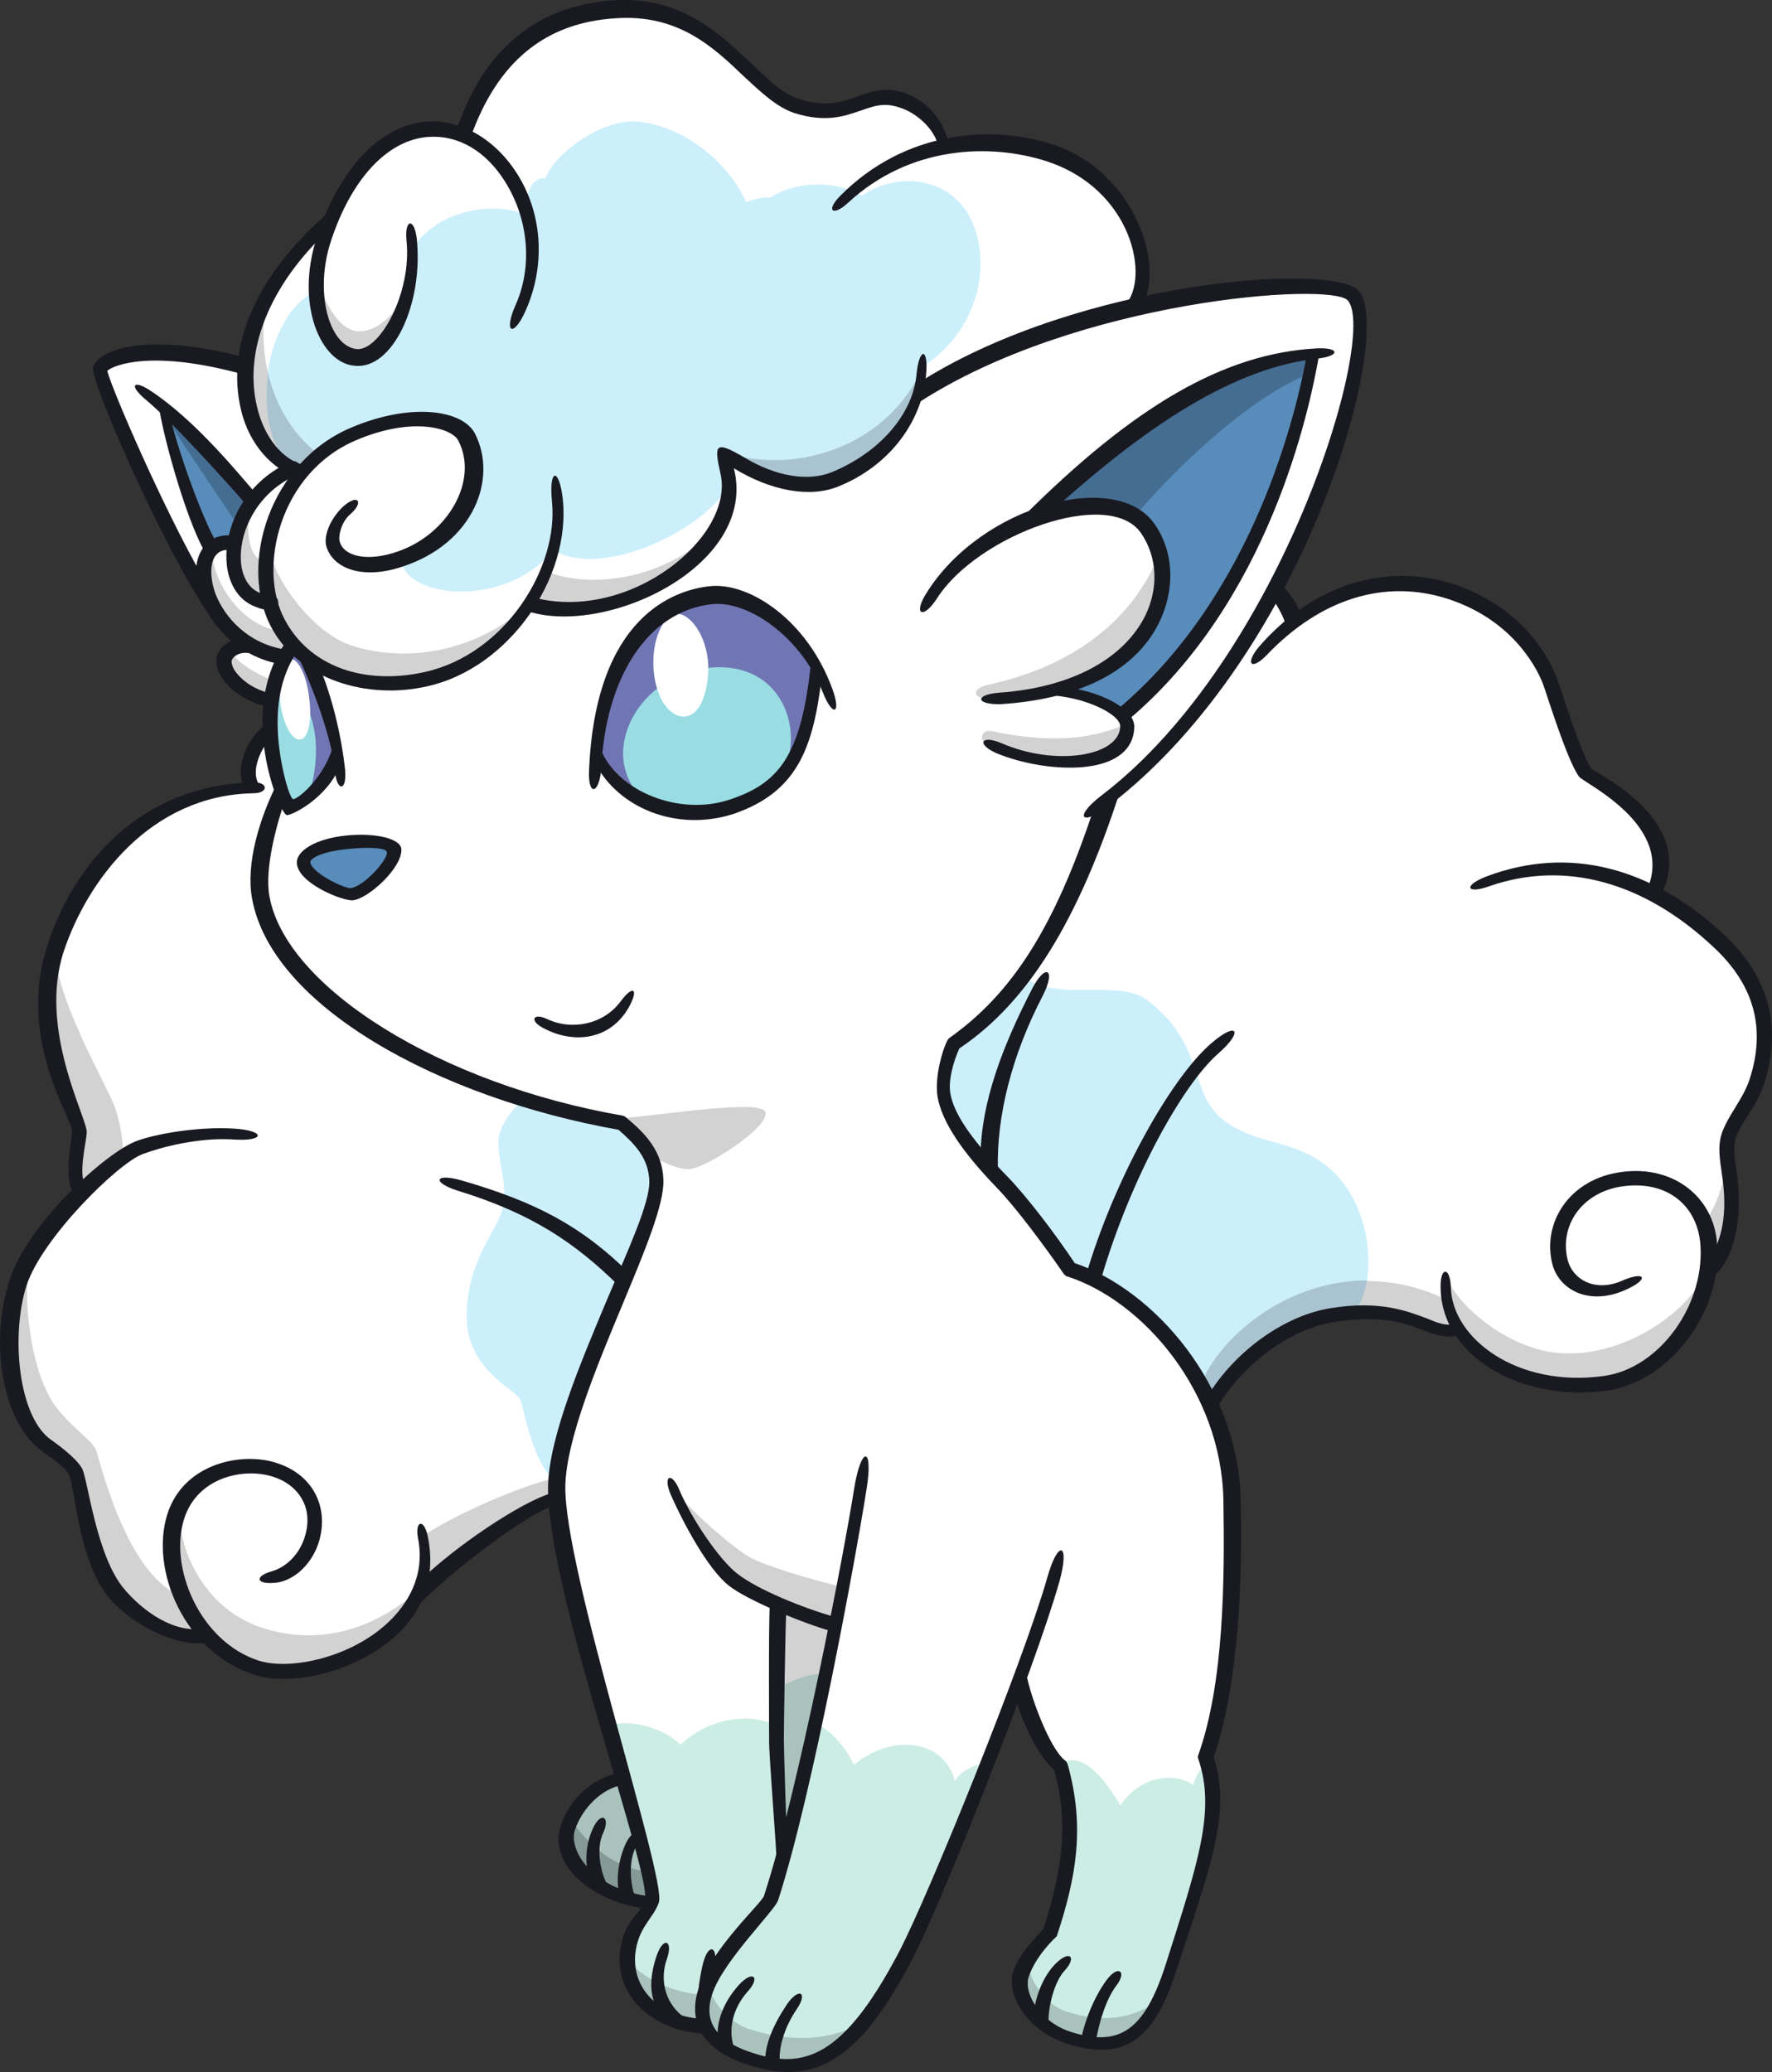 <?xml version="1.0" encoding="UTF-8" standalone="no"?>
<svg
   xmlns:dc="http://purl.org/dc/elements/1.1/"
   xmlns:cc="http://creativecommons.org/ns#"
   xmlns:rdf="http://www.w3.org/1999/02/22-rdf-syntax-ns#"
   xmlns:svg="http://www.w3.org/2000/svg"
   xmlns="http://www.w3.org/2000/svg"
   xml:space="preserve"
   style="enable-background:new 0 0 295.676 345.586;"
   viewBox="0 0 295.676 345.586"
   y="0px"
   x="0px"
   id="Layer_1"
   version="1.1"><rect x="0" y="0" width="295.676" height="345.586" fill="#333333" stroke="none"/><defs
     id="defs108" /><style
     id="style3"
     type="text/css">
	.st0{fill:#FFFFFF;}
	.st1{fill:#7076B4;}
	.st2{fill:#D3D2D2;}
	.st3{fill:#99DDE3;}
	.st4{fill:#CCEDE4;}
	.st5{fill:#A9C3BC;}
	.st6{fill:#CCEFFC;}
	.st7{fill:#588CBA;}
	.st8{fill:#456D92;}
	.st9{fill:#A9C4D0;}
	.st10{fill:#859995;}
	.st11{fill:#191A21;}
</style><g
     id="g5"><path
       d="M92.733,249.805c-3.849,1.39-14.433,7.377-22.665,15.609   c-2.245,4.17-9.194,11.226-16.571,12.402c-7.377,1.176-12.723,1.283-19.03-5.239c-2.78,0.321-10.798-0.962-15.823-8.66   c-5.025-7.698-4.811-16.785-5.987-18.817c-1.176-2.138-9.301-6.201-10.584-14.861c-1.176-8.66-0.535-13.792,1.283-17.854   c1.817-4.17,7.484-10.798,10.264-13.471c-0.962-2.673-0.962-5.346-0.855-6.736c0.214-1.497,1.069-2.994,0.535-4.276   c-0.535-1.176-3.635-8.553-4.704-12.723s-1.497-13.15,1.817-20.42c3.314-7.27,8.767-14.754,14.112-17.961   c5.346-3.1,11.44-5.559,17.106-5.773c-0.428-4.276,1.069-7.805,3.207-9.088c2.245-1.283,41.268-5.346,48.752-8.125   c7.484-2.887,106.484-28.653,108.837-26.621c2.352,2.031,11.333,8.66,13.257,16.571c8.66-6.201,17.747-8.018,25.873-5.346   c4.918,1.604,12.081,5.987,14.54,10.905c1.176,2.352,7.377,18.282,8.125,19.137c0.748,0.855,10.157,6.094,11.44,10.584   c1.283,4.49,1.069,7.484,0,9.836c5.132,2.887,14.968,10.584,16.678,16.144c1.817,5.559,2.031,10.37,0.748,14.54   c-1.283,4.063-4.383,7.805-5.132,10.264c-0.855,2.459,2.031,10.264,0.107,16.144c-1.069,3.207-3.1,5.132-3.1,5.132   c-0.535,2.78-0.748,3.956-1.176,5.239c-3.956,12.295-16.678,17.534-29.615,13.257c-2.031-0.641-8.767-4.063-11.226-8.125   c-1.39,0.535-3.956-0.214-5.346-0.855c-1.39-0.641-9.622-3.742-17.747-1.39c-8.125,2.352-13.899,9.088-17.961,14.647l-54.846-4.704   L92.733,249.805z"
       class="st0"
       id="path81192" /><path
       d="M103.745,187.261c2.994,2.459,5.987,7.056,5.773,9.622   c-0.107,1.817-3.528,12.829-7.484,21.062c-3.956,8.232-9.515,24.59-9.194,29.508c0.214,5.025,6.629,33.464,11.119,48.966   c-4.17,1.283-8.125,4.811-9.408,8.66c-1.283,3.849,3.207,10.905,13.792,12.402c-1.817,2.78-3.207,5.132-3.849,7.056   c-0.641,1.924,1.39,13.15,13.043,13.364c0.962,1.817,4.276,4.383,7.591,5.453c8.553,2.78,14.112-0.214,20.527-8.446   c2.566-3.207,7.377-11.76,9.729-17.854c2.459-6.094,13.685-33.998,14.54-36.564c1.069,3.956,3.849,10.905,7.27,14.112   c0.855,4.597,1.924,9.622,1.283,13.043c-0.641,3.421-2.245,12.509-2.994,14.647c-1.604,1.497-4.383,5.025-5.132,7.27   c-0.748,2.352,1.604,8.553,7.591,10.477c8.553,2.78,13.685,0.641,17.534-11.226c0.641-2.138,5.025-16.999,5.773-20.206   c0.641-3.207,1.497-7.056,1.176-9.729c-0.321-2.673-1.069-6.094-1.069-6.094c1.604-4.811,3.635-15.93,3.742-23.2   c0.107-7.27,0.641-20.848,0-24.697c-0.748-3.956-3.1-12.829-8.66-19.886c-5.452-7.056-12.295-11.547-17.641-13.257   c-3.742-5.132-8.232-11.974-11.012-14.433c-2.78-2.459-8.339-9.194-8.981-10.905s-1.711-4.276-1.283-6.415   c0.428-2.031,1.283-4.704,1.604-5.773c0.428-1.069-0.855-4.383-7.698-6.201c-21.062-5.452-42.979,5.88-47.362,13.257   C102.355,184.054,103.745,187.261,103.745,187.261"
       class="st0"
       id="path81196" /><path
       d="M159.019,174.218c3.742-2.566,10.798-8.66,14.54-15.395   c3.742-6.736,8.232-16.892,10.905-25.231c6.736-5.346,19.03-17.534,26.728-32.181c13.471-25.766,18.389-49.393,14.112-52.494   c-4.17-3.1-45.545,0.214-71.952,16.251c-5.666,3.421-108.943-2.78-112.579-3.956c-13.15-4.383-23.521-1.39-24.055,0.214   c-0.535,1.604,12.295,29.401,17.427,37.312c2.673,4.17,5.239,7.484,6.522,8.446c-2.245,0.641-3.635,2.352-3.207,3.742   c0.428,1.39,3.314,5.025,7.698,5.88c-0.641,2.994,0,10.691,1.711,15.502c-1.711,4.49-4.383,11.012-3.528,15.93   c0.748,4.918,6.094,18.71,23.948,26.942c17.854,8.232,29.08,11.333,35.709,12.081C118.499,189.079,144.158,184.268,159.019,174.218   "
       class="st0"
       id="path81200" /><path
       d="M40.988,60.677c-0.748,4.704,1.817,15.716,9.088,18.175   c-2.994,4.276-6.415,11.974-5.773,17.534c1.283,11.44,10.691,17.64,21.596,17.64c10.798,0,18.068-7.056,22.345-13.15   c14.647,3.207,36.35-6.415,32.715-24.59c4.276,2.566,10.37,5.132,15.288,4.704c4.918-0.428,14.754-6.522,16.999-15.716   c7.056-3.421,22.238-10.691,35.816-13.899c4.383-11.333-2.673-22.131-14.754-25.98c-2.031-0.641-9.194-2.566-16.892-0.962   c-0.855-2.459-3.742-6.201-7.377-7.377c-5.773-1.924-9.088,3.635-17.213,0.962c-6.522-2.138-10.477-11.44-21.81-15.182   C99.255-1.011,83.004,4.335,76.91,22.83c-10.691-3.528-18.923,4.49-22.452,15.288C48.044,41.219,42.27,52.231,40.988,60.677"
       class="st0"
       id="path81204" /><path
       d="M45.05,116.806c-0.214,3.528,1.711,17.32,3.421,17.961   c1.711,0.641,6.201-3.849,8.125-9.194c-1.39-5.987-4.276-15.823-7.698-17.854C47.081,109.964,45.264,112.423,45.05,116.806"
       class="st1"
       id="path81208" /><path
       d="M115.185,99.914c-5.346,1.497-14.005,7.056-15.93,26.407   c5.025,6.949,12.188,9.836,21.062,8.66c8.981-1.283,15.075-10.05,15.716-23.628C129.618,102.266,124.272,97.455,115.185,99.914"
       class="st1"
       id="path81212" /><path
       d="M129.511,279.74c-0.107,4.918-0.214,9.408,0,11.974   c0.214,2.566,1.069,16.892,1.069,16.892s3.207-11.119,4.597-17.32c1.39-6.308,4.17-20.206,4.17-20.206l-9.729-3.742L129.511,279.74   z"
       class="st2"
       id="path81216" /><path
       d="M129.511,130.384c5.346-6.094,2.245-20.848-11.974-18.923   c-11.76,1.711-18.282,15.288-9.515,22.452c4.063,1.497,7.912,2.031,11.226,1.39C126.196,134.126,129.511,130.384,129.511,130.384"
       class="st3"
       id="path81220" /><path
       d="M51.465,132.95c2.459-7.912,0.962-13.792-1.39-16.999   c-1.176-1.711-3.1-1.711-4.597-0.428c-1.39,6.415,1.497,18.817,2.994,19.137C49.861,135.088,51.465,132.95,51.465,132.95"
       class="st3"
       id="path81224" /><path
       d="M129.511,287.759c-4.918-2.352-11.653-0.855-15.93,3.207   c-3.849-3.421-9.194-4.17-12.188-3.1c2.031,7.377,8.018,28.439,7.698,29.401c-0.321,0.962-2.994,3.421-4.063,6.736   c-1.069,3.314,0.321,13.471,12.509,13.899c-0.428-3.207-0.321-7.698,2.887-11.012c3.314-3.314,8.018-9.194,8.232-10.05   c0.321-0.855,1.924-7.056,1.924-7.056L129.511,287.759z"
       class="st4"
       id="path81228" /><path
       d="M164.792,294.067c-1.604,0-4.49,1.176-5.452,2.994   c-1.817-6.949-10.477-8.018-16.892-2.673c-0.962-2.566-4.063-6.094-6.201-6.842c-1.817,6.949-6.415,28.118-7.484,29.294   c-1.069,1.176-8.767,9.194-10.905,15.823c-1.497,4.597,0,8.446,7.27,10.798c7.27,2.352,13.899,0.321,18.175-5.239   c4.383-5.452,7.912-11.44,11.012-18.816C157.415,312.028,164.792,294.067,164.792,294.067"
       class="st4"
       id="path81232" /><path
       d="M201.356,294.067c-0.748,0.428-1.924,2.138-2.245,3.635   c-2.887-2.031-8.553-1.817-12.188,3.421c-3.314-5.773-7.056-9.088-10.05-6.842c1.39,4.063,2.138,10.691,1.711,13.364   s-2.459,12.616-3.421,14.968c-1.924,1.711-3.956,4.918-4.597,7.056c-0.748,2.245,1.176,8.018,7.27,9.943   c10.264,3.314,14.433-1.176,16.892-8.767c0.535-1.604,5.559-17.854,6.842-23.734C203.28,299.091,201.356,294.067,201.356,294.067"
       class="st4"
       id="path81236" /><path
       d="M137.743,279.313c-2.352-0.641-7.484,1.711-8.339,2.78   c-0.214,4.918,0,9.088,0.214,11.867c0.214,2.78,1.069,14.219,1.069,14.219c2.138-6.628,3.1-10.691,4.383-16.037   C136.246,286.903,137.743,279.313,137.743,279.313"
       class="st5"
       id="path81240" /><path
       d="M93.054,247.667c-4.597-4.17-5.452-12.616-6.308-14.326   c-0.855-1.711-9.301-5.025-8.874-14.54c0.428-9.408,5.132-13.257,6.094-17.641c0.855-4.383-1.604-9.088-0.535-12.295   c1.069-3.207,3.956-5.773,4.811-5.88c4.704,1.924,10.691,3.528,15.395,4.17c2.994,2.994,5.559,6.949,5.773,8.981   c0.214,2.031-0.962,7.163-3.207,12.081c-2.245,4.918-7.056,16.464-8.767,20.741c-1.817,4.276-3.528,10.157-4.17,12.616   C92.947,244.245,93.054,247.667,93.054,247.667"
       class="st6"
       id="path81244" /><path
       d="M226.159,218.907c3.742-5.666,2.673-17.106-3.421-23.2   c-5.987-5.987-12.936-4.383-18.71-8.981c-5.773-4.597-2.78-12.509-12.723-19.993c-4.704-3.528-15.288,0.535-20.634-3.956   c-2.994,3.421-6.842,8.446-11.653,11.44c-1.283,3.421-2.138,6.522-1.604,8.767c0.535,2.352,3.1,6.308,4.811,8.66   c1.711,2.352,5.132,5.346,6.415,6.842c1.283,1.497,6.201,7.805,7.27,9.408c0.962,1.604,2.352,3.849,2.352,3.849   c2.673,0.855,9.408,3.849,13.685,8.767c4.17,4.918,8.125,9.301,10.05,13.685c5.559-7.484,11.44-12.081,15.93-13.578   C222.524,219.121,226.159,218.907,226.159,218.907"
       class="st6"
       id="path81248" /><path
       d="M112.726,102.373c2.459-0.214,5.239,3.742,5.452,8.553   c0.107,3.742-1.069,8.125-3.635,8.553c-2.352,0.428-4.918-2.352-5.452-7.377C108.556,106.436,110.908,102.587,112.726,102.373"
       class="st0"
       id="path81252" /><path
       d="M48.258,109.857c1.39-0.214,2.887,2.673,3.314,6.415   c0.535,3.742-0.107,6.842-1.39,7.056c-1.711,0.321-3.1-3.314-3.421-6.308C46.44,113.492,47.081,110.071,48.258,109.857"
       class="st0"
       id="path81256" /><path
       d="M66.86,93.285c0.748,6.629,17.534,8.232,25.445-1.497   c9.408,5.239,27.369-5.132,29.294-11.226c-0.214-1.711-0.641-3.742-1.604-5.559c7.912,6.094,15.075,7.056,19.886,4.597   c8.553-4.383,13.257-9.836,13.685-18.175c10.157-6.308,12.081-18.175,8.125-25.445c-3.421-6.308-11.974-7.484-17.854-3.314   c-3.956-2.566-11.226-2.566-15.288,0.321c-0.748-0.214-2.887,0.214-4.063,0.748c-2.78-6.522-10.584-13.043-18.603-13.471   c-5.773-0.214-13.471,5.452-14.861,9.515c-1.711-0.321-3.421,1.39-3.207,5.987c-6.736-2.459-15.181-0.107-19.03,5.666   c-0.107,11.546-4.811,18.496-9.515,18.175c-4.063-0.321-6.522-5.239-6.736-11.012c-9.729,4.811-11.333,27.37-1.924,29.935   c6.201-6.949,17.106-10.05,23.734-7.805c4.704,1.497,5.132,7.377,3.849,11.44C76.482,87.619,71.244,92.216,66.86,93.285"
       class="st6"
       id="path81260" /><path
       d="M50.61,143.748c0.107,1.497,5.025,5.452,8.018,5.452   c2.994,0,7.27-5.132,7.27-7.27c-0.107-2.031-5.132-2.138-8.232-1.711C54.565,140.861,50.503,142.144,50.61,143.748"
       class="st7"
       id="path81264" /><path
       d="M37.139,77.783c-3.207-3.1-6.736-7.163-9.515-9.515   c0.535,3.742,4.383,17.641,7.591,23.2c1.176-0.641,2.78-1.069,3.742-1.069c0.641-1.817,1.711-4.811,3.1-6.629   C40.56,81.311,38.849,79.494,37.139,77.783"
       class="st7"
       id="path81268" /><path
       d="M191.627,70.299c6.308-4.063,17.961-10.905,27.156-11.226   c-2.031,9.729-4.49,21.81-10.37,32.181c-5.88,10.37-14.112,23.841-21.382,27.797c-3.207-2.459-7.27-3.421-11.333-4.17   c15.395-3.528,20.848-15.823,17.213-23.841c-2.994-6.522-7.163-8.125-18.71-5.452C178.797,80.991,185.105,74.469,191.627,70.299"
       class="st7"
       id="path81272" /><path
       d="M94.444,305.613c-0.321,5.346,3.635,9.622,14.219,11.653   c-0.107-3.1-0.535-5.987-1.924-10.584c-1.39-4.597-2.994-10.05-2.994-10.05C100.11,297.381,94.657,301.978,94.444,305.613"
       class="st5"
       id="path81276" /><path
       d="M27.837,69.765c3.742,5.987,9.088,13.685,11.974,18.068   l2.245-4.17c0,0-4.17-5.132-7.377-8.66C31.365,71.689,27.837,69.765,27.837,69.765"
       class="st8"
       id="path81280" /><path
       d="M189.595,85.802c8.553-9.943,20.1-19.993,28.545-23.307   l0.641-3.421c0,0-10.157,0.214-23.734,9.088c-13.578,8.874-17.641,13.15-21.169,16.892   C184.464,83.129,189.595,85.802,189.595,85.802"
       class="st8"
       id="path81284" /><path
       d="M102.676,186.513c3.956,0.107,24.162-3.421,25.017-1.069   c0.962,2.352-9.622,9.194-12.402,9.515c-2.78,0.428-7.591-2.887-7.591-2.887C106.738,189.72,102.676,186.513,102.676,186.513"
       class="st2"
       id="path81288" /><path
       d="M112.298,247.987c2.352,3.742,10.477,10.477,12.829,11.76   c2.352,1.283,9.301,3.528,15.823,5.025l-1.604,6.308c-6.201-1.924-14.968-5.452-17.961-7.912c-2.994-2.352-6.522-9.408-6.522-9.408   L112.298,247.987z"
       class="st2"
       id="path81292" /><path
       d="M104.707,326.033c0.428,2.887,7.484,6.736,13.15,6.629   c0,0-1.176,3.207-0.107,4.918c0,0-4.704,0.962-9.088-2.459C104.279,331.7,104.707,326.033,104.707,326.033"
       class="st5"
       id="path81296" /><path
       d="M118.285,330.951c0.321,2.994,3.528,6.415,6.736,7.484   c5.666,1.817,12.295,2.459,18.71-0.962c-4.704,4.704-8.446,9.194-19.565,5.559c-3.849-1.283-5.88-3.528-6.842-6.628   C116.361,333.196,118.285,330.951,118.285,330.951"
       class="st5"
       id="path81300" /><path
       d="M171.741,327.744c-0.535,1.176,2.245,6.415,5.987,7.698   c6.415,2.138,11.333,1.176,15.502-1.711c-1.497,4.597-6.308,9.088-15.93,5.987c-5.666-1.817-7.27-7.056-7.27-8.874   C170.137,329.027,171.741,327.744,171.741,327.744"
       class="st5"
       id="path81304" /><path
       d="M5.386,208.964c-1.924,5.132-0.641,19.458,3.849,25.552   c2.994,3.956,6.201,5.666,6.842,7.484c0.641,1.817,5.025,20.527,13.899,24.055l4.276,6.736c0,0-6.415,0.962-12.723-4.704   c-6.308-5.559-8.018-20.634-9.088-22.879c-1.069-2.245-7.056-3.421-8.981-9.836c-1.924-6.415-2.566-12.723-1.497-17.534   C3.141,212.92,5.386,208.964,5.386,208.964"
       class="st2"
       id="path81308" /><path
       d="M30.403,251.088c-1.497,4.49,2.352,16.892,13.364,20.42   c15.502,5.025,26.407-6.736,26.407-6.736s-2.994,8.66-9.836,10.905c-6.842,2.245-11.44,4.49-17.854,2.352   c-6.522-2.138-10.477-7.056-13.471-14.647C25.913,255.899,30.403,251.088,30.403,251.088"
       class="st2"
       id="path81312" /><path
       d="M70.495,256.22c4.704-3.207,15.716-8.232,22.238-9.729   l-0.107,3.314c-5.666,2.352-22.665,15.609-22.665,15.609s1.283-3.528,1.176-5.773C71.03,257.396,70.495,256.22,70.495,256.22"
       class="st2"
       id="path81316" /><path
       d="M20.567,192.928c-0.107-3.314-0.428-5.239-1.39-8.232   c-0.962-2.994-10.691-19.458-9.836-26.728c-1.924,7.056-2.031,14.219-0.428,18.71c1.497,4.49,4.276,10.905,4.276,12.509   c0,1.497-0.962,7.163,0.214,9.836C16.077,196.456,20.567,192.928,20.567,192.928"
       class="st2"
       id="path81320" /><path
       d="M241.448,212.813c0.535,2.887,6.415,9.408,14.326,11.974   c12.723,4.17,27.263-6.308,28.973-13.471c-1.069,13.578-14.54,23.521-29.508,18.603c-8.66-2.78-11.119-6.628-12.402-8.981   C241.02,217.517,241.448,212.813,241.448,212.813"
       class="st2"
       id="path81324" /><path
       d="M241.341,216.769c-4.597-2.245-9.088-3.1-13.364-3.1   c-0.321,2.031-0.962,3.849-1.817,5.239c2.138-0.214,3.849-0.214,5.346,0.214c3.207,0.748,7.805,2.887,8.767,2.994   c0.855,0.107,2.994-0.321,2.994-0.321L241.341,216.769z"
       class="st2"
       id="path81328" /><path
       d="M228.084,213.562c-13.792,0-24.804,9.836-27.69,17.32   l0.321,0.641c0.535,0.855,0.962,1.711,1.283,2.566c0,0,6.522-10.157,14.005-12.829c0.641-0.321,1.283-0.535,1.924-0.748   c2.459-0.748,4.704-1.176,6.094-1.39c0.748-0.107,1.39-0.214,2.031-0.321C227.122,217.41,227.763,215.593,228.084,213.562"
       class="st9"
       id="path81332" /><path
       d="M288.168,192.393c-0.214,4.704-1.924,9.301-3.849,11.44   c0.535,2.459,1.069,4.704,0.855,7.27c2.138-2.031,3.314-4.063,3.528-7.377C288.917,200.518,288.168,192.393,288.168,192.393"
       class="st2"
       id="path81336" /><path
       d="M44.943,90.292c-0.535,4.383,6.522,14.968,13.578,17.32   c11.119,3.635,22.879-0.214,30.042-7.163c0,0-2.245,5.88-12.616,11.44c-6.522,3.421-15.502,2.352-18.603,1.283   c-3.1-1.069-9.301-4.276-11.76-11.226C43.126,94.996,44.943,90.292,44.943,90.292"
       class="st2"
       id="path81340" /><path
       d="M91.45,95.424c8.767,3.207,21.276,0.321,28.545-7.912   c-12.295,17.427-31.646,13.257-31.646,13.257s1.283-1.817,1.817-2.78C90.809,97.027,91.45,95.424,91.45,95.424"
       class="st2"
       id="path81344" /><path
       d="M42.164,84.305c-1.497,2.887-0.748,9.515,2.138,9.194   c-0.107,3.956,0.214,5.452,0.535,6.842c-2.245-0.428-4.918-1.283-5.987-6.629C37.887,88.368,42.164,84.305,42.164,84.305"
       class="st2"
       id="path81348" /><path
       d="M35.535,91.789C35,94.996,38.849,103.87,46.547,105.26   l2.352,2.352l-1.39,2.566c-4.276-1.497-7.163-2.994-10.477-6.629c-3.314-3.635-3.314-6.736-2.994-8.874   C34.359,92.537,35.535,91.789,35.535,91.789"
       class="st2"
       id="path81352" /><path
       d="M38.636,108.36c0,1.39,3.314,3.849,7.27,5.239l-0.748,2.994   c-4.383-1.283-6.522-3.1-7.484-5.239C36.604,109.002,38.636,108.36,38.636,108.36"
       class="st2"
       id="path81356" /><path
       d="M187.885,120.762c-6.201,2.78-13.257,3.1-22.452,1.176   c-1.604-0.321-2.138,1.497-0.962,2.031c1.176,0.535,5.987,3.1,12.295,3.1c6.415,0,8.553-0.535,10.05-2.994   C188.419,121.724,187.885,120.762,187.885,120.762"
       class="st2"
       id="path81360" /><path
       d="M193.337,92.644c-4.17,10.157-13.364,18.282-28.545,21.596   c-2.78,0.641-2.459,2.245,0.107,2.352s16.571-1.283,22.879-7.484C196.545,100.449,193.337,92.644,193.337,92.644"
       class="st2"
       id="path81364" /><path
       d="M120.851,75.431c12.829,4.17,27.904-1.817,33.143-14.326   c-0.428,4.17-2.352,12.188-11.119,17.106C130.58,84.946,120.851,75.431,120.851,75.431"
       class="st9"
       id="path81368" /><path
       d="M53.176,44.213c-0.428,4.383,2.994,10.691,6.308,11.012   c4.063,0.428,7.698-4.49,8.66-7.484c-1.39,5.025-3.314,12.081-8.874,11.867c-5.559-0.321-5.987-5.987-6.522-8.018   C52.32,49.665,53.176,44.213,53.176,44.213"
       class="st2"
       id="path81372" /><path
       d="M44.729,62.281c-1.283-5.452-0.855-10.798,0.535-13.685   c0,0-6.415,8.446-3.742,19.672c1.924,8.232,8.553,10.584,8.553,10.584s0.214-0.214,0.428-0.428   C45.585,76.928,43.767,69.444,44.729,62.281"
       class="st2"
       id="path81376" /><path
       d="M44.729,62.281c-0.962,7.163,0.748,14.54,5.773,16.144   c0.535-0.535,1.604-1.39,2.78-2.566C48.578,72.331,45.905,67.199,44.729,62.281"
       class="st9"
       id="path81380" /><path
       d="M95.299,303.047c0.107,1.283,5.666,8.66,12.936,9.088   l1.176,4.597l-0.962,0.748c0,0-5.452-0.748-9.088-3.1c-3.635-2.352-4.918-5.987-5.025-7.377   C94.23,305.506,95.299,303.047,95.299,303.047"
       class="st10"
       id="path81384" /><path
       d="M124.914,344.422c-9.301-2.994-9.729-8.553-8.339-12.829   c2.245-6.736,10.584-14.219,10.905-15.395c5.773-17.641,13.364-57.198,15.075-68.103c1.176-7.056,3.207-6.842,2.031,0.321   c-1.711,10.905-8.981,50.783-14.754,68.531c-0.535,1.711-8.981,9.943-10.905,15.395c-1.069,2.994-1.39,7.484,6.628,10.05   c8.553,2.78,15.181,0.855,24.483-16.892c4.918-9.408,20.741-48.431,24.697-62.33c1.817-6.522,3.849-5.88,2.031,0.641   c-4.063,14.326-19.458,53.135-24.483,62.864C143.516,343.46,136.139,348.057,124.914,344.422"
       class="st11"
       id="path81388" /><path
       d="M121.599,264.452c-3.421-2.673-7.591-10.37-9.729-15.288   c-1.283-3.1,0.214-3.742,1.497-0.641c1.924,4.597,6.629,11.653,9.729,14.005c3.314,2.566,10.798,5.666,16.571,7.27   c0.641,0.214,0,2.566-0.641,2.352C134.215,270.867,124.486,266.804,121.599,264.452"
       class="st11"
       id="path81392" /><path
       d="M129.618,311.172c0-2.352-1.39-19.244-1.283-21.062   c0-0.855-0.107-18.603,0.107-22.665c0-0.641,2.78-0.107,2.78,0.535c-0.214,3.956-0.428,21.276-0.428,22.131   c0,1.711,0.428,14.968,0.535,17.106C131.328,309.034,129.618,311.707,129.618,311.172"
       class="st11"
       id="path81396" /><path
       d="M93.588,304.437c1.497-4.597,5.666-8.125,9.943-8.767   c0.641-0.107,1.069,1.924,0.428,2.031c-3.421,0.535-6.736,3.742-8.018,7.484c-1.176,3.421,2.994,10.05,12.723,11.119   c0.641,0.107,0.428,2.245-0.321,2.138C99.362,317.48,91.343,311.386,93.588,304.437"
       class="st11"
       id="path81400" /><path
       d="M98.399,313.738c-0.855-2.673-0.748-6.094,0.535-8.767   c1.283-2.887,2.994-2.031,1.711,0.748c-1.176,2.459-0.535,6.308,0.641,8.553C101.5,314.807,98.506,314.273,98.399,313.738"
       class="st11"
       id="path81404" /><path
       d="M103.424,316.304c-0.748-2.673-0.214-6.201,0.962-8.767   c1.39-2.887,2.994-2.138,1.604,0.748c-1.176,2.459-0.748,6.308,0,8.125C106.311,317.053,103.531,316.625,103.424,316.304"
       class="st11"
       id="path81408" /><path
       d="M110.053,335.762c-1.817-2.673-1.711-6.094-0.428-9.729   c1.069-2.994,2.673-2.459,1.711,0.535c-1.39,3.742-0.214,7.484,2.459,9.622C114.222,336.511,110.587,336.617,110.053,335.762"
       class="st11"
       id="path81412" /><path
       d="M116.574,331.806c0-0.535,0.321-2.78,0.748-4.383   c0.855-3.314,2.459-2.887,1.924,0.214c-0.107,0.748-0.214,1.711-0.321,2.78C118.926,331.165,116.574,332.448,116.574,331.806"
       class="st11"
       id="path81416" /><path
       d="M119.782,340.253c-0.321-3.1,0.962-6.308,3.421-9.088   c2.352-2.673,3.849-1.497,1.497,1.069c-2.459,2.78-3.207,6.308-2.245,9.194C122.775,342.07,119.889,340.894,119.782,340.253"
       class="st11"
       id="path81420" /><path
       d="M127.693,343.888c-0.107-2.78,1.283-6.094,3.635-9.622   c2.031-2.887,3.528-1.924,1.604,0.855c-2.245,3.314-3.1,6.842-2.78,9.088C130.259,344.85,127.693,344.101,127.693,343.888"
       class="st11"
       id="path81424" /><path
       d="M172.489,335.762c0.321-2.887,1.604-6.201,3.635-8.232   c2.352-2.352,3.635-1.176,1.497,1.176c-1.604,1.711-2.673,5.666-2.673,8.446C174.841,337.901,172.383,336.297,172.489,335.762"
       class="st11"
       id="path81428" /><path
       d="M180.294,340.68c0.535-3.314,2.245-7.591,4.383-10.477   c1.924-2.566,3.421-1.39,1.604,0.962c-1.711,2.245-2.994,6.308-3.528,9.943C182.539,341.749,180.187,341.215,180.294,340.68"
       class="st11"
       id="path81432" /><path
       d="M163.616,192.714c0.107-8.874,3.635-18.175,8.66-27.904   c2.245-4.276,3.956-3.1,1.711,1.283c-5.132,9.836-7.698,19.993-7.484,28.866C166.396,195.6,163.616,193.248,163.616,192.714"
       class="st11"
       id="path81436" /><path
       d="M181.149,212.92c4.597-15.823,14.005-32.822,20.848-38.809   c4.383-3.849,5.666-2.245,1.283,1.604c-5.987,5.239-14.647,20.848-19.565,37.633C183.501,214.096,180.936,213.562,181.149,212.92"
       class="st11"
       id="path81440" /><path
       d="M103.317,214.524c-7.484-7.377-14.754-12.188-26.942-15.93   c-4.383-1.39-3.849-2.994,0.641-1.711c12.616,3.635,20.206,7.805,27.904,15.395C105.349,212.813,103.424,214.631,103.317,214.524"
       class="st11"
       id="path81444" /><path
       d="M201.463,232.913c4.597-7.591,12.936-13.578,20.741-14.754   c8.125-1.283,12.616,0.535,15.823,1.711c2.031,0.855,3.421,1.39,5.025,0.855c0.641-0.214,1.283,1.711,0.641,1.924   c-2.352,0.641-4.17,0-6.415-0.855c-3.207-1.283-7.27-2.459-14.754-1.283c-7.377,1.176-15.502,7.27-19.565,14.54   C202.746,235.586,201.249,233.234,201.463,232.913"
       class="st11"
       id="path81448" /><path
       d="M240.379,214.845c-0.107-3.635,1.604-3.635,1.711-0.107   c0.214,8.446,11.012,16.785,25.552,14.754c9.408-1.283,17.106-12.188,16.037-22.452c-0.748-6.308-5.88-10.37-13.471-9.088   c-6.415,1.176-9.943,6.522-8.66,12.081c0.748,3.207,4.383,5.559,8.981,3.635c4.063-1.817,4.811-0.321,0.641,1.497   c-5.987,2.673-11.119,0-12.188-4.49c-1.604-6.842,2.887-13.685,10.798-15.075c8.874-1.604,15.823,3.635,16.678,11.226   c1.283,11.653-7.698,23.628-18.389,25.124C254.17,233.875,240.592,226.498,240.379,214.845"
       class="st11"
       id="path81452" /><path
       d="M214.506,104.19c-0.214-1.176-1.497-3.421-2.566-4.918   c-0.428-0.641,0.748-2.78,1.283-2.352c1.924,1.817,3.314,3.742,3.956,5.987C217.286,103.549,214.613,104.618,214.506,104.19"
       class="st11"
       id="path81456" /><path
       d="M274.804,148.452c4.811-10.798-10.584-17.854-11.333-18.923   c-2.031-2.78-5.452-14.005-5.987-15.395c-0.641-1.711-4.383-10.477-15.823-14.219c-10.477-3.421-21.276-0.107-30.256,9.301   c-2.566,2.673-3.742,1.604-1.39-1.283c9.088-10.477,21.276-14.219,32.608-10.477c9.729,3.207,15.181,10.264,17.213,15.823   c0.535,1.39,3.956,12.402,5.666,14.861c0.535,0.748,17.961,8.553,11.653,21.169C276.836,149.842,274.591,149.094,274.804,148.452"
       class="st11"
       id="path81460" /><path
       d="M285.068,210.141c2.138-2.994,3.314-7.484,2.245-14.326   c-0.321-2.352-0.748-4.597,0-6.842c1.176-3.207,3.421-5.452,4.597-8.874c2.78-8.446,0.855-15.716-5.88-22.024   c-11.653-11.012-24.911-14.647-37.526-10.264c-3.849,1.39-4.383-0.107-0.535-1.604c13.792-5.239,27.69-1.604,39.878,9.836   c7.377,6.949,9.515,15.395,6.522,24.697c-1.283,3.956-3.635,5.987-4.704,8.981c-0.535,1.604-0.214,3.528,0.107,5.666   c1.176,7.591-0.428,15.288-4.276,17.747C285.068,213.348,284.854,210.568,285.068,210.141"
       class="st11"
       id="path81464" /><path
       d="M40.774,131.56c-1.604-3.421,0.107-8.125,3.849-11.012   c0.321-0.321,1.283,1.604,0.855,2.138c-2.245,2.459-3.421,5.773-2.459,7.805C43.233,131.239,40.881,131.881,40.774,131.56"
       class="st11"
       id="path81468" /><path
       d="M12.656,199.877c-2.245-2.887-0.748-9.194-0.641-11.226   c0.107-2.031-9.194-15.181-4.17-30.791c4.49-14.112,15.93-26.942,34.319-27.369c2.673-0.107,2.673,1.817,0.107,1.817   c-17.213,0.321-27.69,14.54-31.646,26.407c-4.276,13.043,3.956,27.797,3.849,30.149c-0.107,2.031-1.604,7.27,0,9.408   C14.794,198.808,12.763,200.091,12.656,199.877"
       class="st11"
       id="path81472" /><path
       d="M18.536,266.911c-5.559-6.308-5.88-18.496-7.056-20.955   c-0.535-1.283-2.994-2.78-4.704-4.063c-6.308-4.918-8.66-17.747-5.132-28.545c2.994-9.194,15.93-21.169,21.276-23.093   c3.314-1.176,10.05-2.352,15.93-2.031c5.666,0.321,5.452,2.245-0.107,1.817c-5.666-0.321-11.867,1.283-14.968,2.459   c-4.063,1.497-16.785,14.005-19.351,21.917c-2.566,8.018-1.497,21.382,3.849,25.552c0.321,0.214,4.49,3.1,5.452,5.025   c0.962,1.924,2.352,14.647,7.056,20.1c2.352,2.78,7.163,6.949,12.402,6.629c0.428,0,2.352,2.138,1.604,2.245   C30.189,274.822,22.812,271.615,18.536,266.911"
       class="st11"
       id="path81476" /><path
       d="M42.377,279.313c-11.653-3.742-17.427-17.534-14.433-26.835   c2.78-8.553,12.616-10.37,18.282-8.446c5.987,1.924,8.767,7.377,6.949,13.257c-1.283,3.956-4.597,6.736-7.805,6.736   c-2.78,0.107-2.673-1.176-0.107-1.924c2.352-0.641,4.597-2.673,5.559-5.666c1.711-5.239-1.39-8.981-5.346-10.157   c-4.704-1.497-12.509,0-14.754,7.056c-2.566,8.018,2.566,20.42,12.402,23.628c5.346,1.711,15.609-0.535,21.81-6.522   c2.887-2.78,6.094-7.484,4.811-13.899c-0.535-2.887,0.962-3.314,1.604-0.428c1.604,7.591-1.39,12.936-4.704,16.144   C59.697,278.992,48.471,281.344,42.377,279.313"
       class="st11"
       id="path81480" /><path
       d="M71.03,262.741c6.629-6.094,17.534-13.15,21.81-13.899   c0.641-0.107,1.176,1.924,0.428,2.031c-4.383,0.748-18.389,11.44-24.162,17.534C68.892,268.621,70.281,263.383,71.03,262.741"
       class="st11"
       id="path81484" /><path
       d="M57.987,141.61c-4.383,0.428-6.308,1.604-6.201,2.245   c0.321,1.817,5.773,4.383,6.736,4.276c2.352-0.321,6.522-5.132,5.987-6.094C64.401,141.503,61.942,141.182,57.987,141.61    M49.541,144.069c-0.214-2.138,3.1-4.17,8.125-4.704s9.194,0.535,9.301,2.245c0.214,3.1-5.559,8.339-8.125,8.553   C57.131,150.27,49.861,147.383,49.541,144.069"
       class="st11"
       id="path81488" /><path
       d="M91.236,169.941c4.276,2.031,9.515,0.855,12.295-2.887   c2.138-2.887,3.1-2.138,1.39,0.962c-3.1,5.452-9.194,6.201-14.326,3.421C88.35,170.262,88.884,168.872,91.236,169.941"
       class="st11"
       id="path81492" /><path
       d="M55.848,128.353c-0.535-5.239-3.421-13.15-5.987-18.603   c-0.321-0.641,2.994,0.321,3.314,1.176c2.352,5.452,3.849,12.295,4.383,17.213C57.987,132.095,56.169,132.202,55.848,128.353"
       class="st11"
       id="path81496" /><path
       d="M47.83,135.943c-1.283-0.428-8.339-17.534-0.107-28.866   c0.428-0.535,2.352,0.855,2.031,1.39c-2.78,3.849-3.528,8.553-3.421,12.829c0.107,5.452,1.924,11.867,2.566,11.974   c0.641,0.214,5.346-3.635,6.736-9.088c0.214-0.641,1.604,2.566,1.283,3.207C54.458,133.484,48.258,136.157,47.83,135.943"
       class="st11"
       id="path81500" /><path
       d="M117.109,336.724c-7.484-0.535-11.547-5.132-11.119-10.691   c0.428-4.597,3.1-6.094,3.956-8.767c1.283-4.063-16.037-56.022-15.609-69.6c0.214-7.591,5.132-19.565,9.515-30.042   c3.742-8.981,6.949-16.678,6.842-20.741c-0.107-4.918-3.1-7.912-6.201-10.477c-0.214-0.214-0.321-0.214-0.535-0.321   c-30.363-5.239-56.343-21.382-59.015-36.671c-0.855-4.918,1.497-12.723,2.566-15.823c0.321-0.855-1.283-2.78-1.604-2.245   c-2.566,5.239-4.918,12.723-3.849,18.496c3.207,17.961,31.111,33.25,61.154,38.595c2.673,2.352,5.025,4.704,5.132,8.553   c0.107,3.635-3.528,11.44-7.056,19.779c-4.49,10.691-9.622,22.879-9.836,31.005c-0.321,17.106,17.534,65.216,16.144,69.279   c-0.748,2.138-3.742,3.528-4.17,8.767c-0.641,7.056,5.346,12.936,14.112,13.364C118.178,339.183,117.323,336.724,117.109,336.724"
       class="st11"
       id="path81504" /><path
       d="M98.292,128.46c1.069-25.659,14.219-30.042,20.1-30.684   c6.629-0.748,16.358,5.666,20.527,17.213c1.497,4.17,0,4.597-1.604,0.535c-3.528-9.088-12.295-15.395-18.496-14.754   c-10.905,1.176-17.854,12.509-18.496,27.583C99.896,132.629,98.079,132.736,98.292,128.46"
       class="st11"
       id="path81508" /><path
       d="M99.255,127.177c-0.214-0.428,0.748-2.78,0.962-2.245   c2.78,7.056,13.15,11.226,21.489,8.446c8.125-2.673,11.974-7.163,13.578-22.558c0.107-0.641,1.817,1.711,1.817,2.138   c-1.39,11.76-4.063,19.137-14.647,22.772C112.939,138.83,103.103,134.767,99.255,127.177"
       class="st11"
       id="path81512" /><path
       d="M45.264,104.618c-5.559-10.477-0.214-27.69,13.471-33.357   c9.943-4.17,18.496-2.887,20.527,1.069c3.849,7.591-0.321,18.282-11.974,22.131c-6.522,2.245-11.653,0.535-12.829-3.314   c-0.535-1.817,0.748-4.811,2.887-6.736c2.459-2.138,3.421-0.641,1.069,1.39c-1.497,1.283-2.031,3.742-1.711,4.597   c0.748,2.459,4.704,3.314,9.622,1.604c8.446-2.887,13.578-11.867,10.157-18.496c-1.069-2.138-7.698-4.063-16.999-0.107   c-12.829,5.346-16.571,21.382-11.974,29.935c4.063,7.698,13.043,11.012,23.307,8.767c13.578-2.994,22.452-17.534,21.276-28.545   c-0.535-5.346,1.176-5.773,1.817-0.321c1.39,13.257-9.088,28.225-22.558,31.218C61.194,116.806,49.861,113.278,45.264,104.618"
       class="st11"
       id="path81516" /><path
       d="M49.541,79.601c-4.17-1.39-7.912-5.452-9.301-11.119   c-2.673-11.119,2.78-22.772,14.54-33.036c0.535-0.428,1.817,1.283,1.39,1.711c-10.691,9.301-15.716,20.848-13.257,30.791   c1.176,5.025,4.276,8.767,7.805,9.622C51.358,77.676,49.754,79.708,49.541,79.601"
       class="st11"
       id="path81520" /><path
       d="M52.855,39.616c3.742-11.44,10.584-18.817,18.496-19.351   c5.666-0.321,11.333,2.994,14.968,8.767c4.383,6.949,4.597,15.609,1.39,22.772c-2.031,4.597-3.742,3.742-1.711-0.855   c2.887-6.415,2.245-14.326-1.711-20.634c-3.207-5.132-7.805-7.805-12.723-7.484c-6.842,0.428-12.936,6.949-16.358,17.427   c-2.78,8.446-0.321,17.427,4.276,17.961c3.849,0.428,9.301-9.408,8.339-18.175c-0.321-3.528,1.283-3.742,1.711-0.321   c1.176,11.012-4.063,22.024-10.37,21.276C53.496,60.57,49.22,50.734,52.855,39.616"
       class="st11"
       id="path81524" /><path
       d="M76.055,22.082c4.49-13.792,13.471-21.169,26.3-22.024   c11.547-0.748,18.068,5.88,23.414,10.905c2.673,2.566,5.025,4.811,7.591,5.559c4.383,1.39,6.949,0.535,9.408-0.321   c2.352-0.855,4.704-1.818,8.018-0.748c4.063,1.283,6.949,5.132,7.484,8.553c0.107,0.641-1.604,1.283-1.711,0.535   c-0.321-2.566-3.314-5.666-6.522-6.629c-2.566-0.855-4.276-0.214-6.415,0.535c-2.78,0.962-5.88,2.031-11.012,0.428   c-2.994-0.962-5.666-3.528-8.446-6.094c-5.132-4.918-11.012-10.477-21.489-9.729c-11.76,0.748-19.672,7.27-24.162,19.886   C78.086,23.579,75.841,22.723,76.055,22.082"
       class="st11"
       id="path81528" /><path
       d="M187.671,50.948c4.276-4.383,1.39-19.351-13.043-24.055   c-9.301-2.994-22.772-2.673-33.143,6.949c-2.566,2.352-3.742,1.283-1.283-1.176c10.905-11.012,25.445-11.867,35.495-8.553   c13.578,4.383,18.923,20.42,14.754,27.049C190.023,51.59,187.243,51.376,187.671,50.948"
       class="st11"
       id="path81532" /><path
       d="M88.029,101.945c-0.641-0.214,1.069-2.245,1.176-2.245   c16.037,4.063,33.464-10.264,31.005-20.741c-1.069-4.811-0.962-5.559,3.956-2.673c5.346,3.207,10.691,4.063,14.647,2.459   c7.805-3.207,13.471-9.515,14.112-16.251c0.428-4.597,2.031-4.597,1.604,0c-0.641,7.591-5.88,15.075-14.54,18.603   c-4.811,2.031-11.44,0.748-17.534-2.994C126.517,94.248,101.286,106.222,88.029,101.945"
       class="st11"
       id="path81536" /><path
       d="M183.715,132.736   c30.256-22.986,46.293-76.977,41.161-82.643c-2.887-3.1-45.331-0.107-71.845,17.213c-0.535,0.321,0.535-3.635,0.855-3.849   c26.514-16.571,68.424-19.779,72.807-14.968c6.094,6.735-8.339,60.298-41.589,85.85   C180.401,137.975,179.118,136.264,183.715,132.736"
       class="st11"
       id="path81540" /><path
       d="M170.565,86.336c18.71-18.71,33.677-27.369,49.073-28.225   c3.956-0.214,4.063,1.283,0.107,1.711c-13.471,1.497-28.118,10.584-45.865,26.942C173.665,87.192,170.137,86.871,170.565,86.336"
       class="st11"
       id="path81544" /><path
       d="M186.602,118.196   c22.879-19.244,29.829-50.035,31.432-58.909c0.107-0.641,2.138-0.641,2.031,0.107c-1.604,9.194-8.339,40.947-31.86,60.726   C187.778,120.334,186.067,118.624,186.602,118.196"
       class="st11"
       id="path81548" /><path
       d="M166.823,115.523c11.867-0.855,20.634-5.559,24.269-12.829   c2.245-4.597,2.031-9.729-0.641-13.685c-5.239-7.912-27.369,0.214-34.105,10.798c-2.352,3.635-4.063,2.673-1.711-0.962   c9.088-14.54,31.86-20.848,38.168-11.226c3.207,4.811,3.207,11.012,0.535,16.358c-4.063,8.125-13.471,12.616-26.3,13.471   C162.76,117.554,162.547,115.844,166.823,115.523"
       class="st11"
       id="path81552" /><path
       d="M167.144,123.969c8.874,3.849,19.565,2.245,19.779-2.78   c0.107-2.031-5.987-5.025-12.081-5.239c-0.641,0,1.817-1.497,2.459-1.39c6.201,0.641,12.081,3.635,11.974,6.736   c-0.321,8.553-14.754,7.698-22.879,4.383C162.867,124.183,163.616,122.473,167.144,123.969"
       class="st11"
       id="path81556" /><path
       d="M202.532,293.104c4.17-12.402,4.811-29.508,4.49-42.979   c-0.428-19.03-14.433-34.96-27.69-39.451c-3.207-4.811-7.912-11.012-11.226-14.433c-5.452-5.559-8.874-10.157-9.515-13.792   c-0.428-2.138,0.535-5.559,1.497-7.591c11.653-7.805,19.886-21.703,26.621-42.337c0.214-0.641-4.063,1.924-4.17,2.245   c-6.522,19.779-13.578,30.898-24.162,38.381l0,0c-0.641,0.428-2.566,6.094-1.924,9.836c0.748,4.17,4.063,9.088,9.836,15.075   c3.314,3.421,8.125,9.943,11.226,14.433c0.214,0.214,0.428,0.428,0.641,0.428c12.509,4.063,25.659,19.137,25.98,37.312   c0.214,13.364,0.107,30.363-4.17,42.444c-0.107,0.214-0.107,0.535,0,0.748c2.887,8.553,0,17.106-5.452,34.212   c-3.528,11.012-7.698,13.899-15.93,11.226c-4.918-1.604-7.805-6.308-6.949-9.088c1.176-3.635,4.597-6.736,4.704-6.842   c3.314-10.05,4.704-18.282,1.817-28.652c-0.107-0.214-0.214-0.535-0.428-0.641c-2.673-2.031-6.201-11.653-6.628-15.395   c-0.107-0.641-2.138,3.1-1.924,3.849c0.962,4.276,3.849,10.691,6.736,13.15c2.245,8.232,1.711,15.502-1.817,26.514   c-1.069,1.176-4.063,4.063-5.025,7.056c-1.283,3.956,2.352,9.836,8.767,11.974c10.05,3.314,14.968-0.855,18.603-12.616   C201.89,311.6,205.525,302.299,202.532,293.104"
       class="st11"
       id="path81560" /><path
       d="M42.912,101.304c-2.566-0.855-4.276-2.994-4.918-6.094   c-1.176-6.201,2.352-14.647,10.477-18.175c0.641-0.321,1.283,0,1.604,0.641s0,1.39-0.641,1.604   c-6.949,2.994-10.05,10.37-9.088,15.502c0.321,1.604,1.39,4.383,4.918,4.49c0.641,0,1.176,0.535,1.176,1.283   c0,0.641-0.535,1.176-1.283,1.176C44.409,101.732,43.66,101.625,42.912,101.304"
       class="st11"
       id="path81564" /><path
       d="M44.409,110.178c-5.773-1.924-9.301-6.308-10.798-10.157   c-1.39-3.528-1.176-6.949,0.535-8.981c1.176-1.497,3.1-2.031,5.239-1.604c0.641,0.107,1.069,0.748,0.962,1.39   c-0.107,0.641-0.748,1.069-1.39,0.962c-1.283-0.214-2.245,0-2.887,0.748C35,93.82,35,96.386,35.963,99.059   c1.497,3.849,5.346,8.339,11.76,9.301c0.641,0.107,1.176,0.748,1.069,1.39c-0.107,0.641-0.748,1.176-1.39,1.069   C46.333,110.712,45.371,110.498,44.409,110.178"
       class="st11"
       id="path81568" /><path
       d="M43.34,117.554c-2.78-0.962-5.132-2.566-6.415-4.704   c-0.748-1.176-0.962-2.352-0.748-3.314c0.641-2.352,3.314-3.421,5.346-3.1c0.641,0.107,1.176,0.748,1.069,1.39   c-0.107,0.641-0.748,1.176-1.39,1.069c-1.069-0.107-2.352,0.428-2.566,1.39c0,0.107,0,0.641,0.428,1.39   c0.962,1.497,2.994,3.314,6.415,4.063c0.641,0.107,1.069,0.748,0.962,1.39c-0.107,0.641-0.748,1.069-1.497,0.962   C44.409,117.768,43.874,117.662,43.34,117.554"
       class="st11"
       id="path81572" /><path
       d="M36.176,104.19C29.655,96.6,14.794,63.457,15.542,61.212   c0.962-3.1,9.622-5.88,25.659-1.497c0.641,0.214,0.214,2.994-0.428,2.78c-15.395-4.276-21.81-1.604-22.879-0.641   c0.855,3.314,9.301,22.772,15.823,34.212C35.214,98.631,36.283,104.404,36.176,104.19"
       class="st11"
       id="path81576" /><path
       d="M41.201,84.305C39.17,81.953,29.12,70.62,24.202,66.557   c-2.78-2.352-1.924-3.314,1.069-1.283c7.377,4.918,14.326,13.471,17.747,17.427C43.447,83.236,41.308,84.519,41.201,84.305"
       class="st11"
       id="path81580" /><path
       d="M34.145,92.003c-3.421-6.094-7.27-20.741-7.591-24.162   c0-0.641,1.711,0.855,1.817,1.497c0.962,4.597,5.025,16.464,7.912,21.489C36.604,91.361,34.359,92.216,34.145,92.003"
       class="st11"
       id="path81584" /></g></svg>
